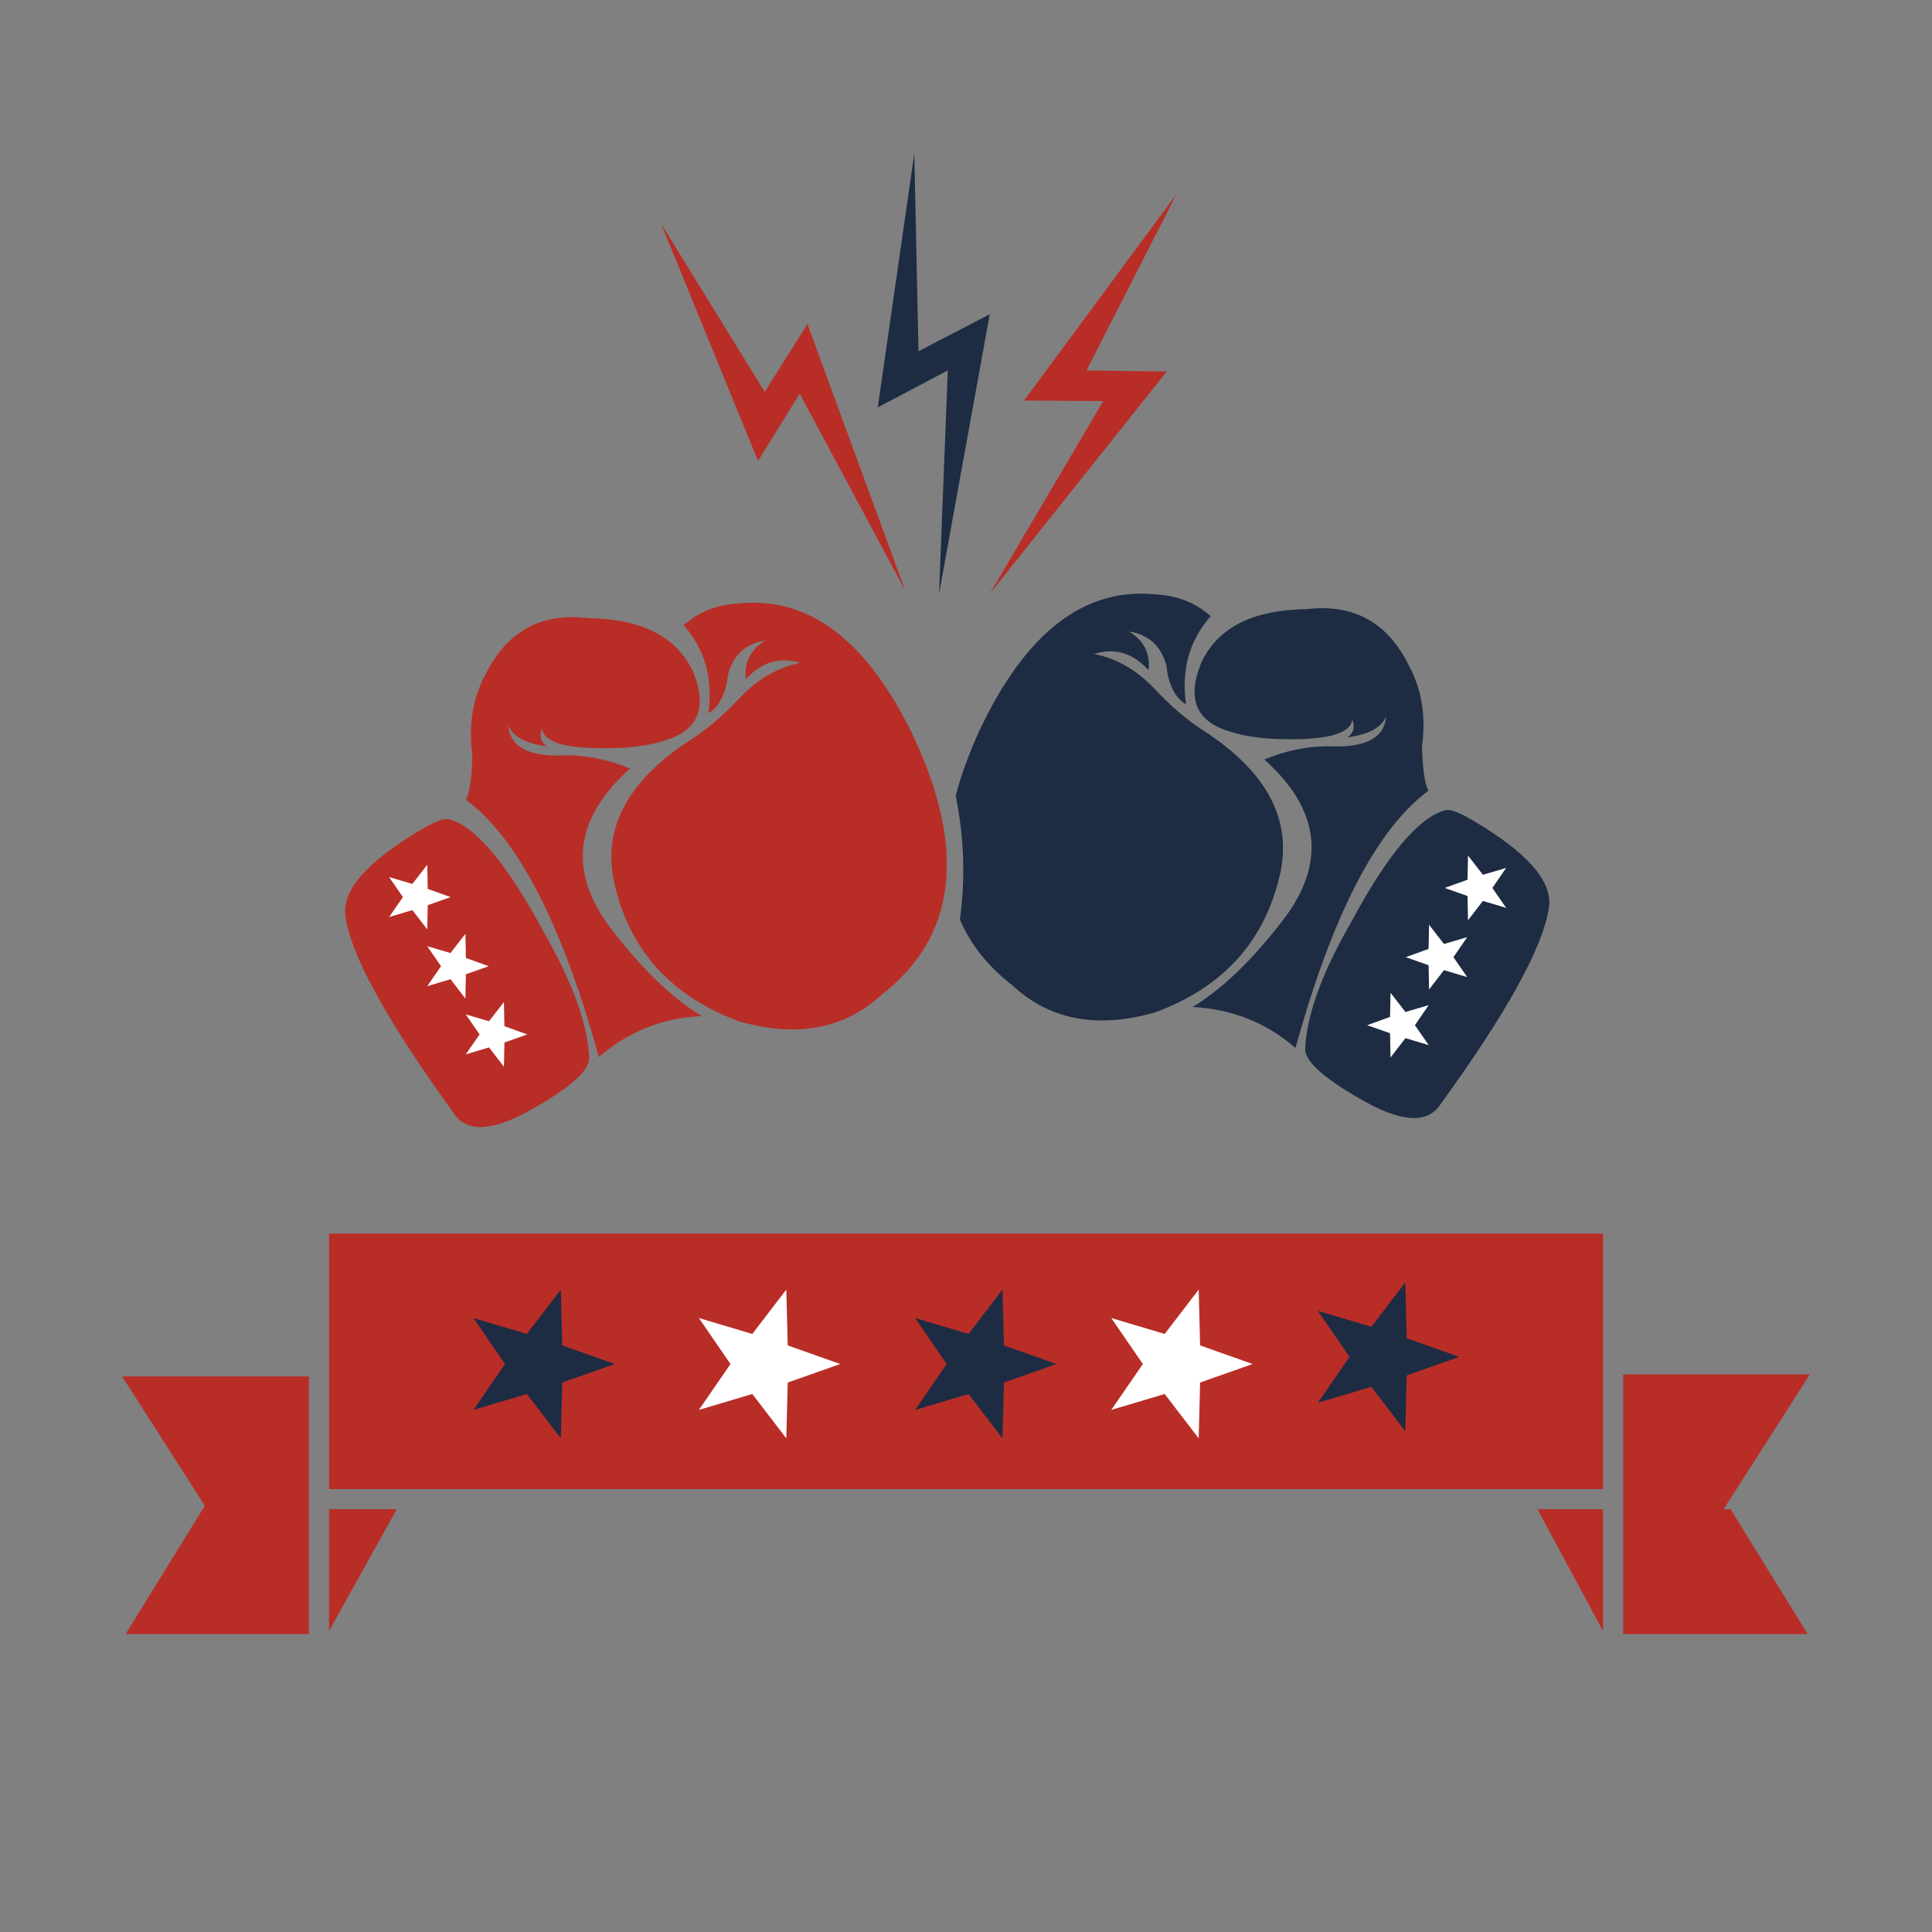 <?xml version="1.0" encoding="utf-8"?>
<!-- Generator: Adobe Illustrator 16.0.0, SVG Export Plug-In . SVG Version: 6.00 Build 0)  -->
<!DOCTYPE svg PUBLIC "-//W3C//DTD SVG 1.1//EN" "http://www.w3.org/Graphics/SVG/1.1/DTD/svg11.dtd">
<svg version="1.1" id="Layer_1" xmlns="http://www.w3.org/2000/svg" xmlns:xlink="http://www.w3.org/1999/xlink" x="0px" y="0px"
	 width="400px" height="400px" viewBox="0 0 400 400" enable-background="new 0 0 400 400" xml:space="preserve">
<rect x="0" y="0" width="400" height="400" fill="#808080" stroke="none"/>
<g>
	<path fill-rule="evenodd" clip-rule="evenodd" fill="#B92D27" d="M331.891,312.463v25.223l-13.581-25.223H331.891z
		 M358.302,312.463l15.955,25.848h-38.201v-53.76h38.659l-17.851,27.912H358.302z M331.891,308.297H68.131v-52.906h263.76V308.297z
		 M143.511,139.101c0.056,0.125,0.104,0.25,0.146,0.375c2.847,7.29,0.75,11.929-6.291,13.914c-2.763,0.889-6.11,1.382-10.04,1.479
		c-9.693,0.306-14.726-1.034-15.101-4.02c-0.597,1.541-0.271,2.764,0.979,3.666c-4.444-0.598-7.103-2.056-7.978-4.374
		c0.333,4.609,4.437,6.686,12.31,6.228c4.346,0.069,8.651,0.985,12.914,2.749c-11.317,10.109-12.824,20.906-4.52,32.39
		c6.554,8.707,13.004,14.991,19.35,18.85c-8.193,0.418-15.289,3.25-21.287,8.498c-7.638-27.605-16.809-45.359-27.516-53.259
		c0.792-1.611,1.229-4.715,1.313-9.311c-0.722-5.36-0.125-10.269,1.791-14.727c0.236-0.541,0.5-1.076,0.792-1.604
		c4.402-9.165,11.525-13.157,21.371-11.978c10.554,0.14,17.622,3.479,21.205,10.02C143.157,138.358,143.345,138.726,143.511,139.101
		z M182.399,206.047c-0.042,0.055-0.09,0.104-0.146,0.145c-7.679,6.902-17.42,8.658-29.223,5.27
		c-13.914-5.137-22.489-14.51-25.724-28.119c-2.805-11.539,2.458-21.62,15.789-30.244c3.375-2.166,6.749-5.055,10.123-8.665
		c3.68-3.874,7.838-6.27,12.477-7.186c-4.277-1.333-8.04-0.201-11.289,3.395c-0.375-3.499,0.979-6.179,4.062-8.039
		c-4.083,0.639-6.672,3.02-7.77,7.144c-0.375,3.735-1.673,6.36-3.895,7.874c0.056-0.348,0.007-0.313-0.146,0.104
		c1-7.221-0.702-13.31-5.104-18.267c3.083-2.764,6.818-4.263,11.206-4.499c14.844-1.611,27.071,7.783,36.68,28.182
		C200.16,176.539,197.813,194.173,182.399,206.047z M42.407,311.754l-17.122-26.787h38.659v53.344h-37.93L42.407,311.754z
		 M224.953,76.697l16.602,0.229l-36.639,46.012L228.41,83.05l-16.392-0.125l31.535-42.7L224.953,76.697z M158.321,81.134
		l8.853-14.039l20.246,55.197l-21.85-40.784l-8.623,13.935l-20.08-49.136L158.321,81.134z M93.125,169.658
		c5.458,1.527,11.963,9.338,19.517,23.433c5.888,10.234,9.005,18.878,9.352,25.933c0.042,2.512-3.652,5.908-11.081,10.186
		c-8.443,4.971-14.045,5.463-16.809,1.479c-13.747-18.955-21.26-32.508-22.537-40.659c-0.042-0.264-0.076-0.514-0.104-0.75
		c-0.417-5.166,4.666-10.907,15.247-17.226c2.958-1.806,4.992-2.625,6.103-2.458C92.911,169.623,93.015,169.644,93.125,169.658z
		 M82.149,312.463l-14.018,25.203v-25.203H82.149z"/>
	<path fill-rule="evenodd" clip-rule="evenodd" fill="#1D2C43" d="M190.168,72.719l14.748-7.665l-10.498,57.884l1.812-46.241
		l-14.497,7.645l7.561-52.552L190.168,72.719z M320.746,187.404c-0.027,0.25-0.063,0.5-0.104,0.75
		c-1.277,8.151-8.79,21.704-22.537,40.659c-2.764,3.998-8.367,3.506-16.81-1.479c-7.429-4.277-11.122-7.672-11.081-10.186
		c0.348-7.041,3.465-15.678,9.353-25.912c7.554-14.108,14.06-21.919,19.517-23.433c0.111-0.028,0.215-0.056,0.313-0.084
		c1.111-0.166,3.145,0.66,6.104,2.479C316.08,176.503,321.163,182.239,320.746,187.404z M254.843,151.515
		c-7.04-1.985-9.137-6.623-6.29-13.914c0.041-0.124,0.09-0.25,0.146-0.374c0.167-0.375,0.354-0.743,0.563-1.104
		c3.582-6.54,10.65-9.873,21.203-9.998c9.846-1.194,16.969,2.791,21.371,11.956c0.291,0.527,0.555,1.069,0.791,1.625
		c1.916,4.443,2.514,9.345,1.791,14.705c0.084,4.597,0.521,7.7,1.313,9.311c-10.706,7.901-19.878,25.654-27.516,53.259
		c-5.998-5.234-13.094-8.066-21.287-8.498c6.346-3.859,12.797-10.143,19.351-18.849c8.304-11.471,6.797-22.267-4.521-32.39
		c4.264-1.764,8.568-2.68,12.914-2.75c7.874,0.459,11.978-1.617,12.311-6.228c-0.875,2.319-3.534,3.784-7.978,4.395
		c1.249-0.916,1.576-2.146,0.979-3.687c-0.375,2.985-5.409,4.333-15.102,4.041C260.953,152.904,257.606,152.404,254.843,151.515z
		 M202.77,151.287c9.609-20.413,21.836-29.813,36.681-28.203c4.388,0.236,8.124,1.735,11.206,4.499
		c-4.402,4.958-6.104,11.047-5.104,18.268c-0.152-0.403-0.201-0.431-0.145-0.083c-2.223-1.514-3.521-4.146-3.896-7.895
		c-1.096-4.124-3.686-6.499-7.769-7.124c3.083,1.861,4.437,4.534,4.062,8.02c-3.25-3.597-7.012-4.722-11.289-3.374
		c4.638,0.916,8.797,3.305,12.477,7.165c3.374,3.624,6.748,6.513,10.123,8.665c13.33,8.637,18.594,18.718,15.789,30.243
		c-3.236,13.623-11.811,22.996-25.725,28.121c-11.803,3.4-21.545,1.652-29.224-5.25c-0.056-0.055-0.104-0.111-0.146-0.166
		c-5.137-3.946-8.828-8.535-11.071-13.768c1.166-8.549,0.874-17.093-0.875-25.631C198.966,160.512,200.602,156.017,202.77,151.287z
		 M116.413,286.238l-0.292,11.561l-7.041-9.186l-11.06,3.291l6.54-9.498l-6.54-9.52l11.06,3.291l7.041-9.186l0.292,11.561
		l10.873,3.854L116.413,286.238z M291.252,277.074l10.873,3.854l-10.873,3.832l-0.291,11.561l-7.041-9.186l-11.06,3.291l6.54-9.498
		l-6.54-9.52l11.06,3.291l7.041-9.186L291.252,277.074z M196,282.406l-6.54-9.52l11.06,3.291l7.04-9.186l0.292,11.561l10.872,3.854
		l-10.872,3.832l-0.292,11.561l-7.04-9.186l-11.06,3.291L196,282.406z"/>
	<path fill-rule="evenodd" clip-rule="evenodd" fill="#FFFFFF" d="M291.045,198.173l4.728-1.709l0.104-4.999l3.082,3.979
		l4.812-1.416l-2.853,4.146l2.853,4.124l-4.812-1.437l-3.082,4l-0.104-5.02L291.045,198.173z M295.793,208.107l-2.854,4.146
		l2.854,4.123l-4.812-1.438l-3.083,4l-0.104-5.02l-4.729-1.666l4.729-1.709l0.104-4.998l3.083,3.979L295.793,208.107z
		 M303.938,177.135l3.082,3.979l4.813-1.417l-2.854,4.146l2.854,4.124l-4.813-1.438l-3.082,4l-0.104-5.021l-4.729-1.666l4.729-1.708
		L303.938,177.135z M93.292,185.738l-4.729,1.666l-0.104,5.02l-3.083-3.999l-4.812,1.438l2.854-4.124l-2.854-4.146l4.812,1.417
		l3.083-3.979l0.104,4.999L93.292,185.738z M96.354,193.34l0.104,4.999l4.728,1.708l-4.728,1.666l-0.104,5.021l-3.083-4
		l-4.812,1.438l2.854-4.125l-2.854-4.145l4.812,1.416L96.354,193.34z M104.332,207.463l0.104,4.998l4.728,1.709l-4.728,1.666
		l-0.104,5.02l-3.083-3.998l-4.812,1.436l2.854-4.123l-2.854-4.146l4.812,1.418L104.332,207.463z M163.091,278.553l10.873,3.854
		l-10.873,3.832l-0.292,11.561l-7.041-9.186l-11.06,3.291l6.54-9.498l-6.54-9.52l11.06,3.291l7.041-9.186L163.091,278.553z
		 M248.469,278.553l10.873,3.854l-10.873,3.832l-0.291,11.561l-7.04-9.186l-11.061,3.291l6.54-9.498l-6.54-9.52l11.061,3.291
		l7.04-9.186L248.469,278.553z"/>
</g>
</svg>
